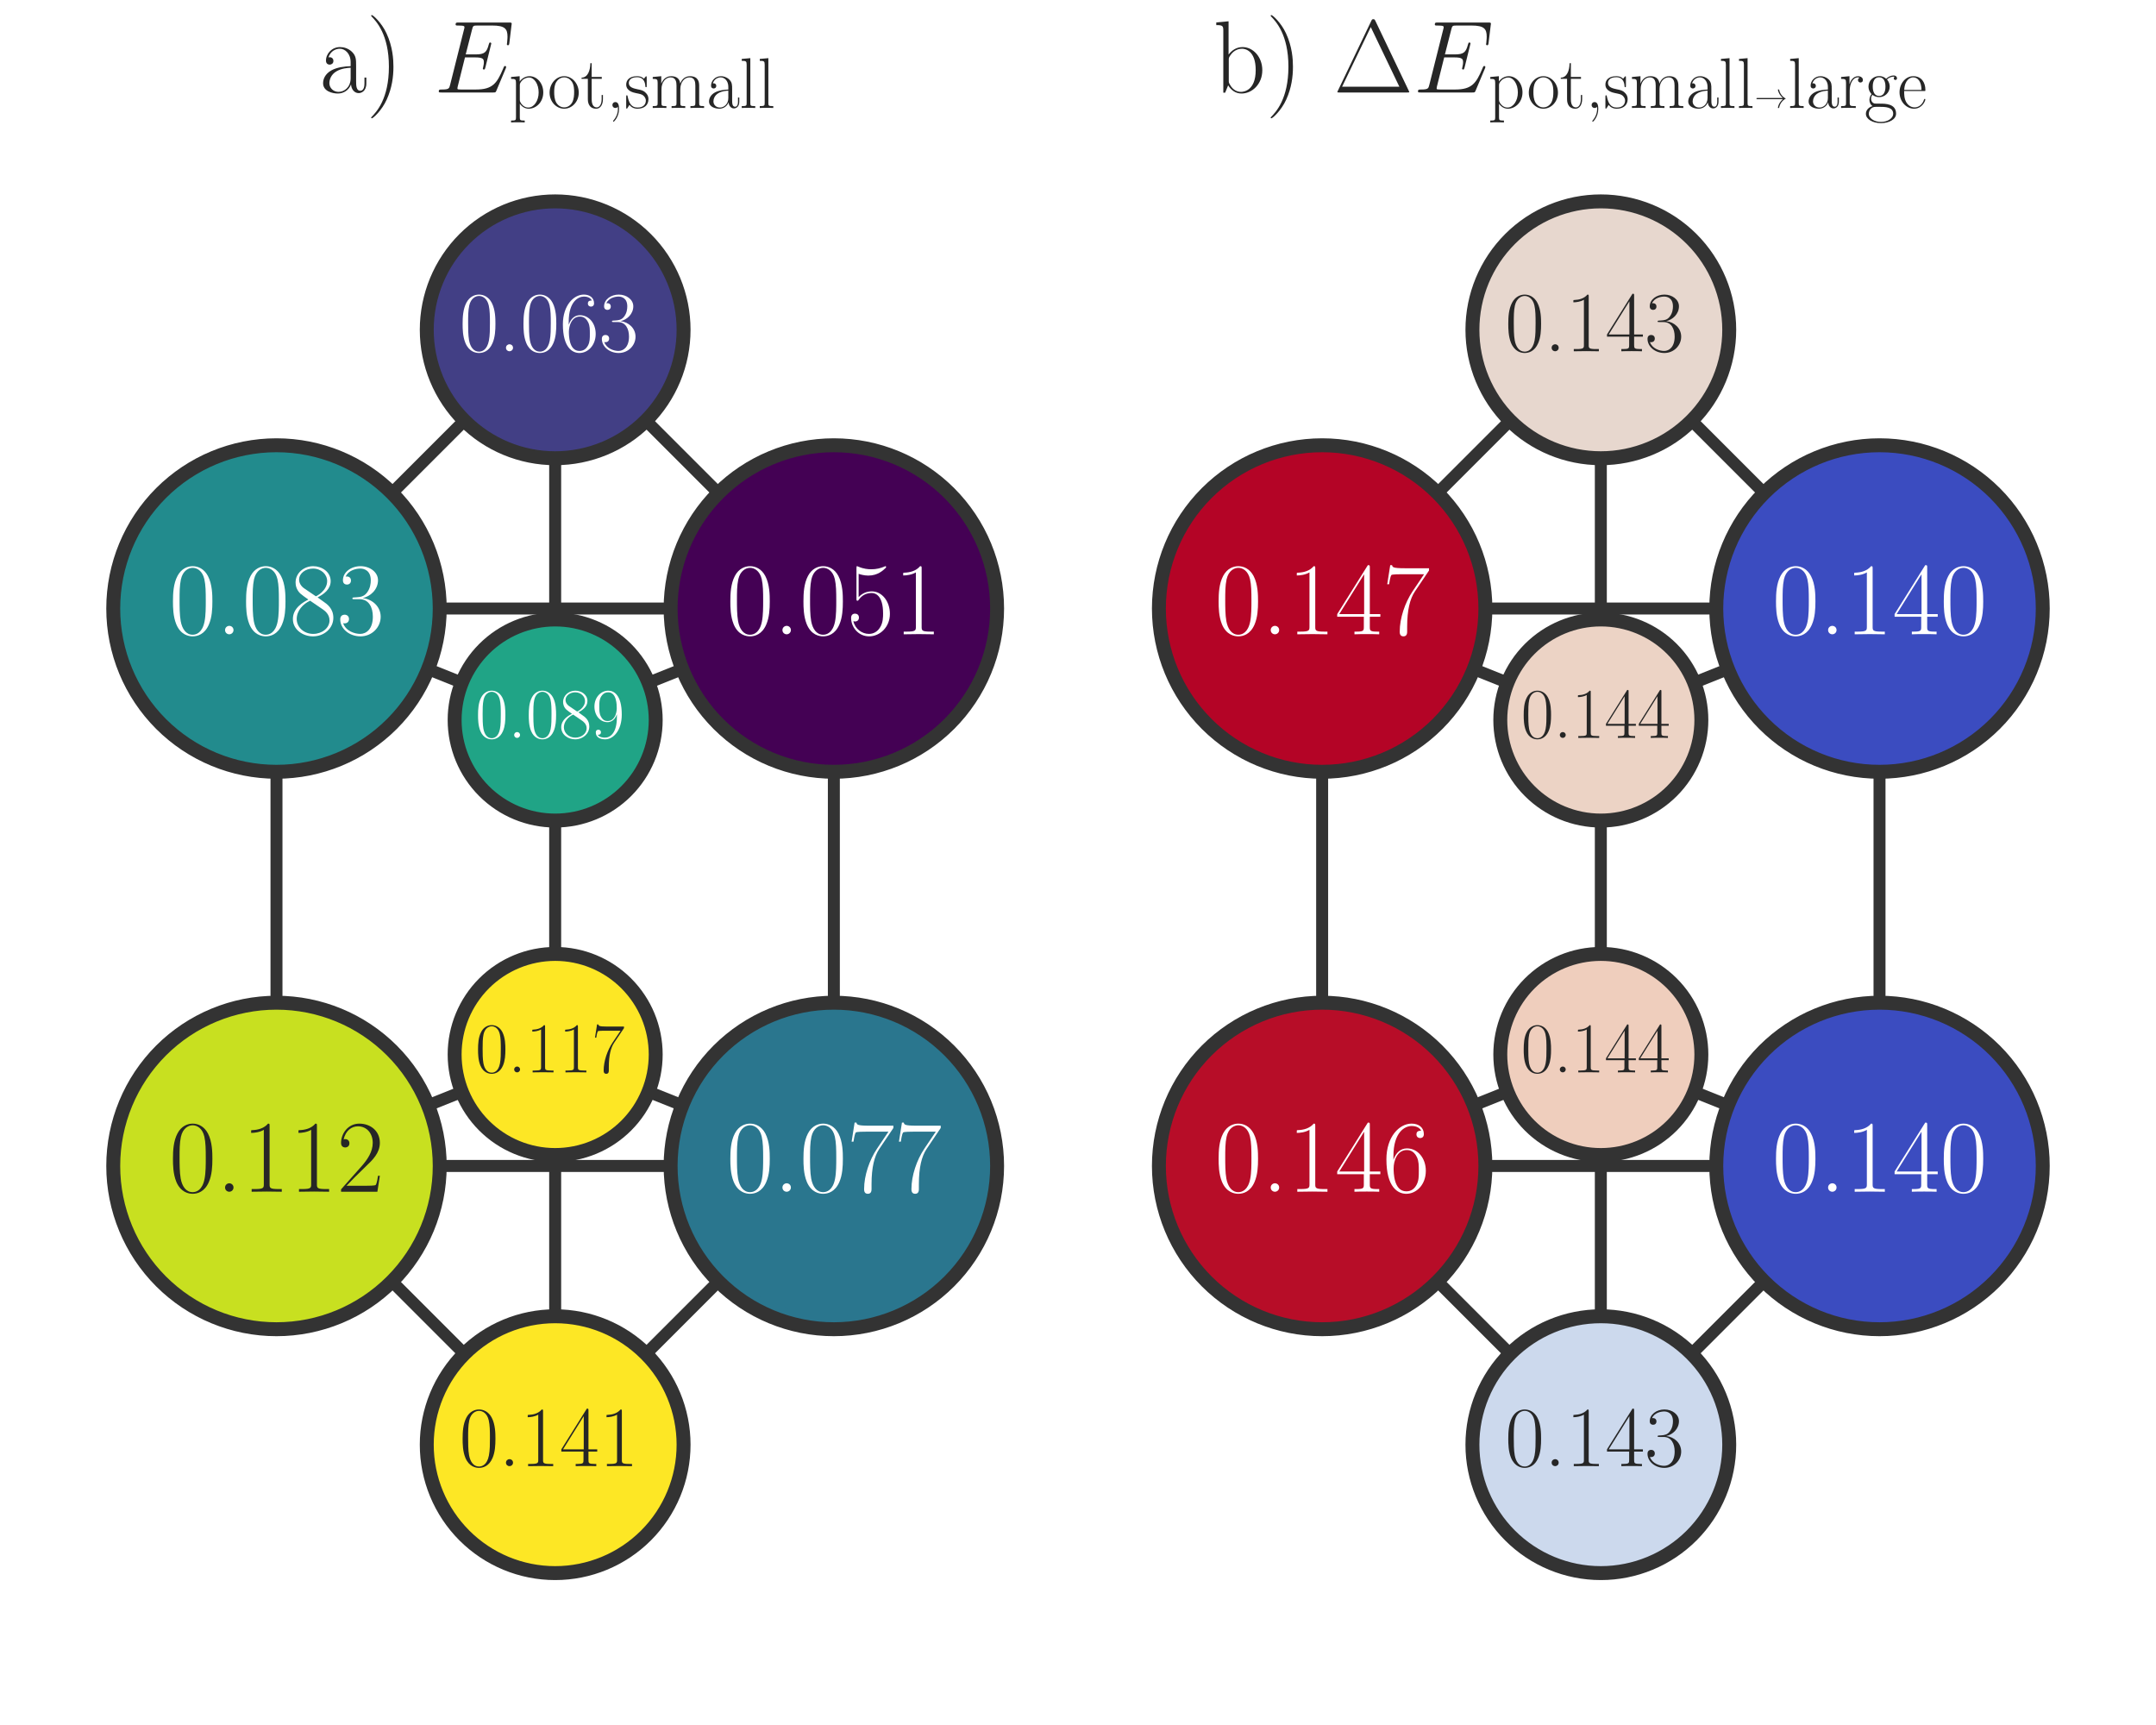 <?xml version="1.0" encoding="utf-8" standalone="no"?>
<!DOCTYPE svg PUBLIC "-//W3C//DTD SVG 1.1//EN"
  "http://www.w3.org/Graphics/SVG/1.1/DTD/svg11.dtd">
<!-- Created with matplotlib (https://matplotlib.org/) -->
<svg height="288pt" version="1.1" viewBox="0 0 360 288" width="360pt" xmlns="http://www.w3.org/2000/svg" xmlns:xlink="http://www.w3.org/1999/xlink">
 <defs>
  <style type="text/css">*{stroke-linecap:butt;stroke-linejoin:round;}</style>
 </defs>
 <g id="figure_1">
  <g id="patch_1">
   <path d="M 0 288 
L 360 288 
L 360 0 
L 0 0 
z
" style="fill:#ffffff;"/>
  </g>
  <g id="axes_1">
   <g id="line2d_1">
    <path clip-path="url(#p09b4855827)" d="M 92.7 55.063 
L 46.166 101.597 
" style="fill:none;stroke:#333333;stroke-linecap:round;stroke-width:2;"/>
   </g>
   <g id="line2d_2">
    <path clip-path="url(#p09b4855827)" d="M 92.7 55.063 
L 92.7 120.211 
" style="fill:none;stroke:#333333;stroke-linecap:round;stroke-width:2;"/>
   </g>
   <g id="line2d_3">
    <path clip-path="url(#p09b4855827)" d="M 92.7 55.063 
L 139.234 101.597 
" style="fill:none;stroke:#333333;stroke-linecap:round;stroke-width:2;"/>
   </g>
   <g id="line2d_4">
    <path clip-path="url(#p09b4855827)" d="M 92.7 241.199 
L 46.166 194.665 
" style="fill:none;stroke:#333333;stroke-linecap:round;stroke-width:2;"/>
   </g>
   <g id="line2d_5">
    <path clip-path="url(#p09b4855827)" d="M 92.7 241.199 
L 92.7 176.051 
" style="fill:none;stroke:#333333;stroke-linecap:round;stroke-width:2;"/>
   </g>
   <g id="line2d_6">
    <path clip-path="url(#p09b4855827)" d="M 92.7 241.199 
L 139.234 194.665 
" style="fill:none;stroke:#333333;stroke-linecap:round;stroke-width:2;"/>
   </g>
   <g id="line2d_7">
    <path clip-path="url(#p09b4855827)" d="M 46.166 101.597 
L 139.234 101.597 
" style="fill:none;stroke:#333333;stroke-linecap:round;stroke-width:2;"/>
   </g>
   <g id="line2d_8">
    <path clip-path="url(#p09b4855827)" d="M 46.166 101.597 
L 46.166 194.665 
" style="fill:none;stroke:#333333;stroke-linecap:round;stroke-width:2;"/>
   </g>
   <g id="line2d_9">
    <path clip-path="url(#p09b4855827)" d="M 139.234 194.665 
L 139.234 101.597 
" style="fill:none;stroke:#333333;stroke-linecap:round;stroke-width:2;"/>
   </g>
   <g id="line2d_10">
    <path clip-path="url(#p09b4855827)" d="M 139.234 194.665 
L 46.166 194.665 
" style="fill:none;stroke:#333333;stroke-linecap:round;stroke-width:2;"/>
   </g>
   <g id="line2d_11">
    <path clip-path="url(#p09b4855827)" d="M 92.7 120.211 
L 46.166 101.597 
" style="fill:none;stroke:#333333;stroke-linecap:round;stroke-width:2;"/>
   </g>
   <g id="line2d_12">
    <path clip-path="url(#p09b4855827)" d="M 92.7 120.211 
L 139.234 101.597 
" style="fill:none;stroke:#333333;stroke-linecap:round;stroke-width:2;"/>
   </g>
   <g id="line2d_13">
    <path clip-path="url(#p09b4855827)" d="M 92.7 120.211 
L 92.7 176.051 
" style="fill:none;stroke:#333333;stroke-linecap:round;stroke-width:2;"/>
   </g>
   <g id="line2d_14">
    <path clip-path="url(#p09b4855827)" d="M 92.7 176.051 
L 46.166 194.665 
" style="fill:none;stroke:#333333;stroke-linecap:round;stroke-width:2;"/>
   </g>
   <g id="line2d_15">
    <path clip-path="url(#p09b4855827)" d="M 92.7 176.051 
L 139.234 194.665 
" style="fill:none;stroke:#333333;stroke-linecap:round;stroke-width:2;"/>
   </g>
   <g id="patch_2">
    <path clip-path="url(#p09b4855827)" d="M 139.234 222.586 
C 146.639 222.586 153.741 219.644 158.977 214.408 
C 164.213 209.172 167.155 202.07 167.155 194.665 
C 167.155 187.261 164.213 180.158 158.977 174.922 
C 153.741 169.687 146.639 166.745 139.234 166.745 
C 131.829 166.745 124.727 169.687 119.491 174.922 
C 114.256 180.158 111.314 187.261 111.314 194.665 
C 111.314 202.07 114.256 209.172 119.491 214.408 
C 124.727 219.644 131.829 222.586 139.234 222.586 
z
" style="fill:#333333;stroke:#333333;stroke-linejoin:miter;"/>
   </g>
   <g id="patch_3">
    <path clip-path="url(#p09b4855827)" d="M 139.234 220.259 
C 146.022 220.259 152.532 217.562 157.332 212.763 
C 162.131 207.963 164.828 201.453 164.828 194.665 
C 164.828 187.878 162.131 181.367 157.332 176.568 
C 152.532 171.768 146.022 169.071 139.234 169.071 
C 132.447 169.071 125.936 171.768 121.137 176.568 
C 116.337 181.367 113.64 187.878 113.64 194.665 
C 113.64 201.453 116.337 207.963 121.137 212.763 
C 125.936 217.562 132.447 220.259 139.234 220.259 
z
" style="fill:#2a768e;stroke:#2a768e;stroke-linejoin:miter;"/>
   </g>
   <g id="patch_4">
    <path clip-path="url(#p09b4855827)" d="M 139.234 129.517 
C 146.639 129.517 153.741 126.575 158.977 121.34 
C 164.213 116.104 167.155 109.002 167.155 101.597 
C 167.155 94.192 164.213 87.09 158.977 81.854 
C 153.741 76.618 146.639 73.676 139.234 73.676 
C 131.829 73.676 124.727 76.618 119.491 81.854 
C 114.256 87.09 111.314 94.192 111.314 101.597 
C 111.314 109.002 114.256 116.104 119.491 121.34 
C 124.727 126.575 131.829 129.517 139.234 129.517 
z
" style="fill:#333333;stroke:#333333;stroke-linejoin:miter;"/>
   </g>
   <g id="patch_5">
    <path clip-path="url(#p09b4855827)" d="M 139.234 127.191 
C 146.022 127.191 152.532 124.494 157.332 119.694 
C 162.131 114.895 164.828 108.384 164.828 101.597 
C 164.828 94.809 162.131 88.299 157.332 83.499 
C 152.532 78.7 146.022 76.003 139.234 76.003 
C 132.447 76.003 125.936 78.7 121.137 83.499 
C 116.337 88.299 113.64 94.809 113.64 101.597 
C 113.64 108.384 116.337 114.895 121.137 119.694 
C 125.936 124.494 132.447 127.191 139.234 127.191 
z
" style="fill:#440154;stroke:#440154;stroke-linejoin:miter;"/>
   </g>
   <g id="patch_6">
    <path clip-path="url(#p09b4855827)" d="M 46.166 222.586 
C 53.571 222.586 60.673 219.644 65.909 214.408 
C 71.144 209.172 74.086 202.07 74.086 194.665 
C 74.086 187.261 71.144 180.158 65.909 174.922 
C 60.673 169.687 53.571 166.745 46.166 166.745 
C 38.761 166.745 31.659 169.687 26.423 174.922 
C 21.187 180.158 18.245 187.261 18.245 194.665 
C 18.245 202.07 21.187 209.172 26.423 214.408 
C 31.659 219.644 38.761 222.586 46.166 222.586 
z
" style="fill:#333333;stroke:#333333;stroke-linejoin:miter;"/>
   </g>
   <g id="patch_7">
    <path clip-path="url(#p09b4855827)" d="M 46.166 220.259 
C 52.953 220.259 59.464 217.562 64.263 212.763 
C 69.063 207.963 71.76 201.453 71.76 194.665 
C 71.76 187.878 69.063 181.367 64.263 176.568 
C 59.464 171.768 52.953 169.071 46.166 169.071 
C 39.378 169.071 32.868 171.768 28.068 176.568 
C 23.269 181.367 20.572 187.878 20.572 194.665 
C 20.572 201.453 23.269 207.963 28.068 212.763 
C 32.868 217.562 39.378 220.259 46.166 220.259 
z
" style="fill:#c8e020;stroke:#c8e020;stroke-linejoin:miter;"/>
   </g>
   <g id="patch_8">
    <path clip-path="url(#p09b4855827)" d="M 46.166 129.517 
C 53.571 129.517 60.673 126.575 65.909 121.34 
C 71.144 116.104 74.086 109.002 74.086 101.597 
C 74.086 94.192 71.144 87.09 65.909 81.854 
C 60.673 76.618 53.571 73.676 46.166 73.676 
C 38.761 73.676 31.659 76.618 26.423 81.854 
C 21.187 87.09 18.245 94.192 18.245 101.597 
C 18.245 109.002 21.187 116.104 26.423 121.34 
C 31.659 126.575 38.761 129.517 46.166 129.517 
z
" style="fill:#333333;stroke:#333333;stroke-linejoin:miter;"/>
   </g>
   <g id="patch_9">
    <path clip-path="url(#p09b4855827)" d="M 46.166 127.191 
C 52.953 127.191 59.464 124.494 64.263 119.694 
C 69.063 114.895 71.76 108.384 71.76 101.597 
C 71.76 94.809 69.063 88.299 64.263 83.499 
C 59.464 78.7 52.953 76.003 46.166 76.003 
C 39.378 76.003 32.868 78.7 28.068 83.499 
C 23.269 88.299 20.572 94.809 20.572 101.597 
C 20.572 108.384 23.269 114.895 28.068 119.694 
C 32.868 124.494 39.378 127.191 46.166 127.191 
z
" style="fill:#228b8d;stroke:#228b8d;stroke-linejoin:miter;"/>
   </g>
   <g id="patch_10">
    <path clip-path="url(#p09b4855827)" d="M 92.7 263.303 
C 98.562 263.303 104.185 260.974 108.33 256.829 
C 112.475 252.684 114.804 247.061 114.804 241.199 
C 114.804 235.337 112.475 229.715 108.33 225.57 
C 104.185 221.424 98.562 219.095 92.7 219.095 
C 86.838 219.095 81.215 221.424 77.07 225.57 
C 72.925 229.715 70.596 235.337 70.596 241.199 
C 70.596 247.061 72.925 252.684 77.07 256.829 
C 81.215 260.974 86.838 263.303 92.7 263.303 
z
" style="fill:#333333;stroke:#333333;stroke-linejoin:miter;"/>
   </g>
   <g id="patch_11">
    <path clip-path="url(#p09b4855827)" d="M 92.7 260.976 
C 97.945 260.976 102.976 258.892 106.684 255.184 
C 110.393 251.475 112.477 246.444 112.477 241.199 
C 112.477 235.954 110.393 230.923 106.684 227.215 
C 102.976 223.506 97.945 221.422 92.7 221.422 
C 87.455 221.422 82.424 223.506 78.716 227.215 
C 75.007 230.923 72.923 235.954 72.923 241.199 
C 72.923 246.444 75.007 251.475 78.716 255.184 
C 82.424 258.892 87.455 260.976 92.7 260.976 
z
" style="fill:#fde725;stroke:#fde725;stroke-linejoin:miter;"/>
   </g>
   <g id="patch_12">
    <path clip-path="url(#p09b4855827)" d="M 92.7 77.167 
C 98.562 77.167 104.185 74.838 108.33 70.692 
C 112.475 66.547 114.804 60.925 114.804 55.063 
C 114.804 49.201 112.475 43.578 108.33 39.433 
C 104.185 35.288 98.562 32.959 92.7 32.959 
C 86.838 32.959 81.215 35.288 77.07 39.433 
C 72.925 43.578 70.596 49.201 70.596 55.063 
C 70.596 60.925 72.925 66.547 77.07 70.692 
C 81.215 74.838 86.838 77.167 92.7 77.167 
z
" style="fill:#333333;stroke:#333333;stroke-linejoin:miter;"/>
   </g>
   <g id="patch_13">
    <path clip-path="url(#p09b4855827)" d="M 92.7 74.84 
C 97.945 74.84 102.976 72.756 106.684 69.047 
C 110.393 65.339 112.477 60.308 112.477 55.063 
C 112.477 49.818 110.393 44.787 106.684 41.078 
C 102.976 37.37 97.945 35.286 92.7 35.286 
C 87.455 35.286 82.424 37.37 78.716 41.078 
C 75.007 44.787 72.923 49.818 72.923 55.063 
C 72.923 60.308 75.007 65.339 78.716 69.047 
C 82.424 72.756 87.455 74.84 92.7 74.84 
z
" style="fill:#423f85;stroke:#423f85;stroke-linejoin:miter;"/>
   </g>
   <g id="patch_14">
    <path clip-path="url(#p09b4855827)" d="M 92.7 193.502 
C 97.328 193.502 101.767 191.663 105.039 188.391 
C 108.312 185.118 110.15 180.679 110.15 176.051 
C 110.15 171.424 108.312 166.985 105.039 163.712 
C 101.767 160.44 97.328 158.601 92.7 158.601 
C 88.072 158.601 83.633 160.44 80.361 163.712 
C 77.088 166.985 75.25 171.424 75.25 176.051 
C 75.25 180.679 77.088 185.118 80.361 188.391 
C 83.633 191.663 88.072 193.502 92.7 193.502 
z
" style="fill:#333333;stroke:#333333;stroke-linejoin:miter;"/>
   </g>
   <g id="patch_15">
    <path clip-path="url(#p09b4855827)" d="M 92.7 191.175 
C 96.711 191.175 100.558 189.582 103.394 186.745 
C 106.23 183.909 107.824 180.062 107.824 176.051 
C 107.824 172.041 106.23 168.194 103.394 165.357 
C 100.558 162.521 96.711 160.928 92.7 160.928 
C 88.689 160.928 84.842 162.521 82.006 165.357 
C 79.17 168.194 77.576 172.041 77.576 176.051 
C 77.576 180.062 79.17 183.909 82.006 186.745 
C 84.842 189.582 88.689 191.175 92.7 191.175 
z
" style="fill:#fde725;stroke:#fde725;stroke-linejoin:miter;"/>
   </g>
   <g id="patch_16">
    <path clip-path="url(#p09b4855827)" d="M 92.7 137.661 
C 97.328 137.661 101.767 135.822 105.039 132.55 
C 108.312 129.277 110.15 124.838 110.15 120.211 
C 110.15 115.583 108.312 111.144 105.039 107.871 
C 101.767 104.599 97.328 102.76 92.7 102.76 
C 88.072 102.76 83.633 104.599 80.361 107.871 
C 77.088 111.144 75.25 115.583 75.25 120.211 
C 75.25 124.838 77.088 129.277 80.361 132.55 
C 83.633 135.822 88.072 137.661 92.7 137.661 
z
" style="fill:#333333;stroke:#333333;stroke-linejoin:miter;"/>
   </g>
   <g id="patch_17">
    <path clip-path="url(#p09b4855827)" d="M 92.7 135.334 
C 96.711 135.334 100.558 133.741 103.394 130.905 
C 106.23 128.068 107.824 124.221 107.824 120.211 
C 107.824 116.2 106.23 112.353 103.394 109.517 
C 100.558 106.68 96.711 105.087 92.7 105.087 
C 88.689 105.087 84.842 106.68 82.006 109.517 
C 79.17 112.353 77.576 116.2 77.576 120.211 
C 77.576 124.221 79.17 128.068 82.006 130.905 
C 84.842 133.741 88.689 135.334 92.7 135.334 
z
" style="fill:#20a486;stroke:#20a486;stroke-linejoin:miter;"/>
   </g>
   <g id="text_1">
    <!-- 0.077 -->
    <g style="fill:#ffffff;" transform="translate(121.295 198.968)scale(0.173 -0.173)">
     <defs>
      <path d="M 42 31.844 
C 42 37.969 41.906 48.422 37.703 56.453 
C 34 63.484 28.094 66 22.906 66 
C 18.094 66 12 63.781 8.203 56.562 
C 4.203 49.016 3.797 39.672 3.797 31.844 
C 3.797 26.109 3.906 17.375 7 9.734 
C 11.297 -0.609 19 -2 22.906 -2 
C 27.5 -2 34.5 -0.109 38.594 9.438 
C 41.594 16.375 42 24.5 42 31.844 
z
M 22.906 -0.406 
C 16.5 -0.406 12.703 5.125 11.297 12.75 
C 10.203 18.688 10.203 27.328 10.203 32.953 
C 10.203 40.688 10.203 47.109 11.5 53.234 
C 13.406 61.781 19 64.391 22.906 64.391 
C 27 64.391 32.297 61.672 34.203 53.438 
C 35.5 47.719 35.594 40.984 35.594 32.953 
C 35.594 26.422 35.594 18.375 34.406 12.453 
C 32.297 1.5 26.406 -0.406 22.906 -0.406 
z
" id="CMR17-48"/>
      <path d="M 16.594 4.094 
C 16.594 6.594 14.594 8.188 12.5 8.188 
C 10.5 8.188 8.406 6.594 8.406 4.094 
C 8.406 1.594 10.406 0 12.5 0 
C 14.5 0 16.594 1.594 16.594 4.094 
z
" id="CMR17-46"/>
      <path d="M 45.094 61.797 
L 45.094 64 
L 21.594 64 
C 9.906 64 9.703 65.094 9.297 67 
L 7.5 67 
L 4.594 48.5 
L 6.406 48.5 
C 6.703 50.406 7.406 55.5 8.594 57.391 
C 9.203 58.188 16.594 58.188 18.297 58.188 
L 40.297 58.188 
L 29.203 41.719 
C 21.797 30.641 16.703 15.672 16.703 2.594 
C 16.703 1.391 16.703 -2 20.297 -2 
C 23.906 -2 23.906 1.391 23.906 2.688 
L 23.906 7.281 
C 23.906 23.656 26.703 34.438 31.297 41.312 
z
" id="CMR17-55"/>
     </defs>
     <use transform="scale(0.996)" xlink:href="#CMR17-48"/>
     <use transform="translate(45.69 0)scale(0.996)" xlink:href="#CMR17-46"/>
     <use transform="translate(70.562 0)scale(0.996)" xlink:href="#CMR17-48"/>
     <use transform="translate(116.252 0)scale(0.996)" xlink:href="#CMR17-55"/>
     <use transform="translate(161.942 0)scale(0.996)" xlink:href="#CMR17-55"/>
    </g>
   </g>
   <g id="text_2">
    <!-- 0.051 -->
    <g style="fill:#ffffff;" transform="translate(121.295 105.9)scale(0.173 -0.173)">
     <defs>
      <path d="M 11.406 58.594 
C 12.406 58.188 16.5 56.891 20.703 56.891 
C 30 56.891 35.094 61.891 38 64.688 
C 38 65.484 38 66 37.406 66 
C 37.297 66 37.094 66 36.297 65.594 
C 32.797 64.094 28.703 63 23.703 63 
C 20.703 63 16.203 63.359 11.297 65.484 
C 10.203 66 10 66 9.906 66 
C 9.406 66 9.297 65.891 9.297 63.906 
L 9.297 34.859 
C 9.297 33.016 9.297 32.5 10.297 32.5 
C 10.797 32.5 11 32.703 11.5 33.422 
C 14.703 38.047 19.094 40 24.094 40 
C 27.594 40 35.094 37.734 35.094 20.203 
C 35.094 16.984 35.094 11.188 32.094 6.594 
C 29.594 2.484 25.703 0.391 21.406 0.391 
C 14.797 0.391 8.094 4.984 6.297 12.688 
C 6.703 12.594 7.5 12.391 7.906 12.391 
C 9.203 12.391 11.703 13.094 11.703 16.188 
C 11.703 18.891 9.797 20 7.906 20 
C 5.594 20 4.094 18.594 4.094 15.797 
C 4.094 7.094 11 -2 21.594 -2 
C 31.906 -2 41.703 6.891 41.703 19.797 
C 41.703 32.094 33.906 41.594 24.203 41.594 
C 19.094 41.594 14.797 39.688 11.406 36 
z
" id="CMR17-53"/>
      <path d="M 26.594 63.797 
C 26.594 65.891 26.5 66 25.094 66 
C 21.203 61.359 15.297 59.891 9.703 59.688 
C 9.406 59.688 8.906 59.688 8.797 59.5 
C 8.703 59.297 8.703 59.094 8.703 57 
C 11.797 57 17 57.594 21 59.984 
L 21 7.297 
C 21 3.797 20.797 2.594 12.203 2.594 
L 9.203 2.594 
L 9.203 0 
C 14 0.094 19 0.188 23.797 0.188 
C 28.594 0.188 33.594 0.094 38.406 0 
L 38.406 2.594 
L 35.406 2.594 
C 26.797 2.594 26.594 3.688 26.594 7.297 
z
" id="CMR17-49"/>
     </defs>
     <use transform="scale(0.996)" xlink:href="#CMR17-48"/>
     <use transform="translate(45.69 0)scale(0.996)" xlink:href="#CMR17-46"/>
     <use transform="translate(70.562 0)scale(0.996)" xlink:href="#CMR17-48"/>
     <use transform="translate(116.252 0)scale(0.996)" xlink:href="#CMR17-53"/>
     <use transform="translate(161.942 0)scale(0.996)" xlink:href="#CMR17-49"/>
    </g>
   </g>
   <g id="text_3">
    <!-- 0.112 -->
    <g style="fill:#262626;" transform="translate(28.226 198.968)scale(0.173 -0.173)">
     <defs>
      <path d="M 41.703 15.469 
L 39.906 15.469 
C 38.906 8.391 38.094 7.188 37.703 6.594 
C 37.203 5.797 30 5.797 28.594 5.797 
L 9.406 5.797 
C 13 9.688 20 16.766 28.5 24.938 
C 34.594 30.719 41.703 37.5 41.703 47.391 
C 41.703 59.188 32.297 66 21.797 66 
C 10.797 66 4.094 56.297 4.094 47.297 
C 4.094 43.391 7 42.891 8.203 42.891 
C 9.203 42.891 12.203 43.484 12.203 46.984 
C 12.203 50.094 9.594 51 8.203 51 
C 7.594 51 7 50.891 6.594 50.688 
C 8.5 59.188 14.297 63.391 20.406 63.391 
C 29.094 63.391 34.797 56.5 34.797 47.391 
C 34.797 38.703 29.703 31.219 24 24.734 
L 4.094 2.297 
L 4.094 0 
L 39.297 0 
z
" id="CMR17-50"/>
     </defs>
     <use transform="scale(0.996)" xlink:href="#CMR17-48"/>
     <use transform="translate(45.69 0)scale(0.996)" xlink:href="#CMR17-46"/>
     <use transform="translate(70.562 0)scale(0.996)" xlink:href="#CMR17-49"/>
     <use transform="translate(116.252 0)scale(0.996)" xlink:href="#CMR17-49"/>
     <use transform="translate(161.942 0)scale(0.996)" xlink:href="#CMR17-50"/>
    </g>
   </g>
   <g id="text_4">
    <!-- 0.083 -->
    <g style="fill:#ffffff;" transform="translate(28.226 105.9)scale(0.173 -0.173)">
     <defs>
      <path d="M 27.203 35.766 
C 33.5 38.969 39.906 43.797 39.906 51.531 
C 39.906 60.688 31.094 66 23 66 
C 13.906 66 5.906 59.375 5.906 50.234 
C 5.906 47.719 6.5 43.391 10.406 39.578 
C 11.406 38.578 15.594 35.562 18.297 33.656 
C 13.797 31.344 3.297 25.812 3.297 14.766 
C 3.297 4.406 13.094 -2 22.797 -2 
C 33.5 -2 42.5 5.719 42.5 15.969 
C 42.5 25.109 36.406 29.328 32.406 32.047 
z
M 14.094 44.609 
C 13.297 45.109 9.297 48.219 9.297 52.938 
C 9.297 59.078 15.594 63.688 22.797 63.688 
C 30.703 63.688 36.5 58.062 36.5 51.531 
C 36.5 42.188 26.094 36.859 25.594 36.859 
C 25.5 36.859 25.406 36.859 24.594 37.469 
z
M 32.5 24 
C 34 22.906 38.797 19.578 38.797 13.453 
C 38.797 6.016 31.406 0.391 23 0.391 
C 13.906 0.391 7 6.922 7 14.859 
C 7 22.797 13.094 29.438 20 32.547 
z
" id="CMR17-56"/>
      <path d="M 22.094 34 
C 31 34 34.906 26.141 34.906 17.094 
C 34.906 5.031 28.5 0.391 22.703 0.391 
C 17.406 0.391 8.797 3.016 6.094 10.797 
C 6.594 10.594 7.094 10.594 7.594 10.594 
C 10 10.594 11.797 12.188 11.797 14.797 
C 11.797 17.688 9.594 19 7.594 19 
C 5.906 19 3.297 18.188 3.297 14.484 
C 3.297 5.234 12.297 -2 22.906 -2 
C 34 -2 42.5 6.75 42.5 16.984 
C 42.5 26.844 34.5 34 25 35.094 
C 32.594 36.672 39.906 43.375 39.906 52.391 
C 39.906 60.25 32 66 23 66 
C 13.906 66 5.906 60.344 5.906 52.297 
C 5.906 48.797 8.5 48.188 9.797 48.188 
C 11.906 48.188 13.703 49.484 13.703 52.094 
C 13.703 54.688 11.906 56 9.797 56 
C 9.406 56 8.906 56 8.5 55.797 
C 11.406 62.484 19.297 63.688 22.797 63.688 
C 26.297 63.688 32.906 61.969 32.906 52.297 
C 32.906 49.484 32.5 44.547 29.094 40.219 
C 26.094 36.391 22.703 36.188 19.406 35.891 
C 18.906 35.891 16.594 35.688 16.203 35.688 
C 15.5 35.594 15.094 35.5 15.094 34.797 
C 15.094 34.094 15.203 34 17.203 34 
z
" id="CMR17-51"/>
     </defs>
     <use transform="scale(0.996)" xlink:href="#CMR17-48"/>
     <use transform="translate(45.69 0)scale(0.996)" xlink:href="#CMR17-46"/>
     <use transform="translate(70.562 0)scale(0.996)" xlink:href="#CMR17-48"/>
     <use transform="translate(116.252 0)scale(0.996)" xlink:href="#CMR17-56"/>
     <use transform="translate(161.942 0)scale(0.996)" xlink:href="#CMR17-51"/>
    </g>
   </g>
   <g id="text_5">
    <!-- 0.141 -->
    <g style="fill:#262626;" transform="translate(76.702 244.786)scale(0.144 -0.144)">
     <defs>
      <path d="M 33.594 64.797 
C 33.594 66.891 33.5 67 31.703 67 
L 2 19.594 
L 2 17 
L 27.797 17 
L 27.797 7.188 
C 27.797 3.594 27.594 2.594 20.594 2.594 
L 18.703 2.594 
L 18.703 0 
C 21.906 0.188 27.297 0.188 30.703 0.188 
C 34.094 0.188 39.5 0.188 42.703 0 
L 42.703 2.594 
L 40.797 2.594 
C 33.797 2.594 33.594 3.594 33.594 7.188 
L 33.594 17 
L 43.797 17 
L 43.797 19.594 
L 33.594 19.594 
z
M 28.094 58.172 
L 28.094 19.594 
L 4 19.594 
z
" id="CMR17-52"/>
     </defs>
     <use transform="scale(0.996)" xlink:href="#CMR17-48"/>
     <use transform="translate(45.69 0)scale(0.996)" xlink:href="#CMR17-46"/>
     <use transform="translate(70.562 0)scale(0.996)" xlink:href="#CMR17-49"/>
     <use transform="translate(116.252 0)scale(0.996)" xlink:href="#CMR17-52"/>
     <use transform="translate(161.942 0)scale(0.996)" xlink:href="#CMR17-49"/>
    </g>
   </g>
   <g id="text_6">
    <!-- 0.063 -->
    <g style="fill:#ffffff;" transform="translate(76.702 58.649)scale(0.144 -0.144)">
     <defs>
      <path d="M 10.594 34.344 
C 10.594 58 21.797 63.688 28.297 63.688 
C 30.406 63.688 35.5 63.266 37.5 59.094 
C 35.906 59.094 32.906 59.094 32.906 55.594 
C 32.906 52.891 35.094 52 36.5 52 
C 37.406 52 40.094 52.391 40.094 55.797 
C 40.094 62.297 35.094 66 28.203 66 
C 16.297 66 3.797 53.297 3.797 31.422 
C 3.797 4.016 15.094 -2 23.094 -2 
C 32.797 -2 42 6.734 42 20.234 
C 42 32.828 33.906 42 23.703 42 
C 17.594 42 13.094 37.969 10.594 30.922 
z
M 23.094 0.391 
C 10.797 0.391 10.797 18.938 10.797 22.656 
C 10.797 29.906 14.203 40.391 23.5 40.391 
C 25.203 40.391 30.094 40.391 33.406 33.438 
C 35.203 29.516 35.203 25.375 35.203 20.344 
C 35.203 14.906 35.203 10.875 33.094 6.844 
C 30.906 2.703 27.703 0.391 23.094 0.391 
z
" id="CMR17-54"/>
     </defs>
     <use transform="scale(0.996)" xlink:href="#CMR17-48"/>
     <use transform="translate(45.69 0)scale(0.996)" xlink:href="#CMR17-46"/>
     <use transform="translate(70.562 0)scale(0.996)" xlink:href="#CMR17-48"/>
     <use transform="translate(116.252 0)scale(0.996)" xlink:href="#CMR17-54"/>
     <use transform="translate(161.942 0)scale(0.996)" xlink:href="#CMR17-51"/>
    </g>
   </g>
   <g id="text_7">
    <!-- 0.117 -->
    <g style="fill:#262626;" transform="translate(79.368 179.04)scale(0.12 -0.12)">
     <use transform="scale(0.996)" xlink:href="#CMR17-48"/>
     <use transform="translate(45.69 0)scale(0.996)" xlink:href="#CMR17-46"/>
     <use transform="translate(70.562 0)scale(0.996)" xlink:href="#CMR17-49"/>
     <use transform="translate(116.252 0)scale(0.996)" xlink:href="#CMR17-49"/>
     <use transform="translate(161.942 0)scale(0.996)" xlink:href="#CMR17-55"/>
    </g>
   </g>
   <g id="text_8">
    <!-- 0.089 -->
    <g style="fill:#ffffff;" transform="translate(79.368 123.199)scale(0.12 -0.12)">
     <defs>
      <path d="M 35.203 29.234 
C 35.203 7 26.094 0.391 18.594 0.391 
C 16.297 0.391 10.703 0.672 8.406 4.391 
C 11 4 12.906 5.391 12.906 7.891 
C 12.906 10.594 10.703 11.5 9.297 11.5 
C 8.406 11.5 5.703 11.094 5.703 7.688 
C 5.703 1.062 11.594 -2 18.797 -2 
C 30.297 -2 42 10.391 42 32.656 
C 42 60.266 30.797 66 23.203 66 
C 13.297 66 3.797 57.25 3.797 43.75 
C 3.797 31.25 11.906 22 22.094 22 
C 30.5 22 34.203 29.844 35.203 33.156 
z
M 22.297 23.594 
C 19.594 23.594 15.797 24.094 12.703 30.141 
C 10.594 34.078 10.594 38.703 10.594 43.641 
C 10.594 49.594 10.594 53.719 13.406 58.156 
C 14.797 60.266 17.406 63.688 23.203 63.688 
C 35 63.688 35 45.453 35 41.422 
C 35 34.266 31.797 23.594 22.297 23.594 
z
" id="CMR17-57"/>
     </defs>
     <use transform="scale(0.996)" xlink:href="#CMR17-48"/>
     <use transform="translate(45.69 0)scale(0.996)" xlink:href="#CMR17-46"/>
     <use transform="translate(70.562 0)scale(0.996)" xlink:href="#CMR17-48"/>
     <use transform="translate(116.252 0)scale(0.996)" xlink:href="#CMR17-56"/>
     <use transform="translate(161.942 0)scale(0.996)" xlink:href="#CMR17-57"/>
    </g>
   </g>
   <g id="text_9">
    <!-- a) $E_\text{pot,small}$ -->
    <g style="fill:#262626;" transform="translate(53.259 15.442)scale(0.173 -0.173)">
     <defs>
      <path d="M 36 25.875 
C 36 32 36 35.547 31.797 39.594 
C 28.094 42.984 23.797 44 20.406 44 
C 12.5 44 6.797 37.625 6.797 30.891 
C 6.797 27.188 9.797 27 10.406 27 
C 11.703 27 14 27.797 14 30.594 
C 14 33.094 12.094 34.188 10.406 34.188 
C 10 34.188 9.5 34.094 9.203 34 
C 11.297 40.531 16.703 42.391 20.203 42.391 
C 25.203 42.391 30.703 37.828 30.703 29.297 
L 30.703 25.5 
C 24.797 25.297 17.703 24.5 12.094 21.453 
C 5.797 17.922 4 12.844 4 9 
C 4 1.203 13 -1 18.297 -1 
C 23.797 -1 28.906 2.109 31.094 7.891 
C 31.297 3.422 34.094 -0.609 38.5 -0.609 
C 40.594 -0.609 45.906 0.797 45.906 8.797 
L 45.906 14.469 
L 44.094 14.469 
L 44.094 8.703 
C 44.094 2.516 41.406 1.703 40.094 1.703 
C 36 1.703 36 6.969 36 11.438 
z
M 30.703 13.859 
C 30.703 5.047 24.5 0.594 19 0.594 
C 14 0.594 10.094 4.344 10.094 9 
C 10.094 12.047 11.406 17.406 17.203 20.656 
C 22 23.391 27.5 23.797 30.703 24 
z
" id="CMR17-97"/>
      <path d="M 26.297 24.938 
C 26.297 32.141 25.594 44.359 19.594 57.266 
C 14.797 67.688 6.594 75 5.406 75 
C 5.094 75 4.703 74.891 4.703 74.391 
C 4.703 74.188 4.797 74.094 4.906 73.891 
C 9.703 68.875 21.906 56.172 21.906 25.047 
C 21.906 -6.188 9.797 -18.906 4.906 -23.906 
C 4.797 -24.109 4.703 -24.203 4.703 -24.406 
C 4.703 -24.906 5.094 -25 5.406 -25 
C 6.5 -25 15 -17.609 19.906 -6.594 
C 24.906 4.516 26.297 15.328 26.297 24.938 
z
" id="CMR17-41"/>
      <path d="M 69.5 23.266 
C 69.594 23.562 69.906 24.266 69.906 24.656 
C 69.906 25.172 69.5 25.672 68.906 25.672 
C 68.5 25.672 68.297 25.562 68 25.266 
C 67.797 25.172 67.797 24.969 66.906 22.953 
C 61 8.906 56.703 2.891 40.703 2.891 
L 26.094 2.891 
C 24.703 2.891 24.5 2.891 23.906 3 
C 22.797 3.094 22.703 3.297 22.703 4.094 
C 22.703 4.797 22.906 5.406 23.094 6.297 
L 30 34 
L 39.906 34 
C 47.703 34 48.297 32.281 48.297 29.281 
C 48.297 28.281 48.297 27.375 47.594 24.359 
C 47.406 23.969 47.297 23.562 47.297 23.266 
C 47.297 22.562 47.797 22.25 48.406 22.25 
C 49.297 22.25 49.406 22.953 49.797 24.359 
L 55.5 47.438 
C 55.5 47.938 55.094 48.422 54.5 48.422 
C 53.594 48.422 53.5 48.031 53.094 46.656 
C 51.094 39.062 49.094 36.891 40.203 36.891 
L 30.703 36.891 
L 36.906 61.141 
C 37.797 64.594 38 64.891 42.094 64.891 
L 56.406 64.891 
C 68.703 64.891 71.203 61.641 71.203 54.141 
C 71.203 54.047 71.203 51.281 70.797 48.031 
C 70.703 47.641 70.594 47.047 70.594 46.844 
C 70.594 46.062 71.094 45.766 71.703 45.766 
C 72.406 45.766 72.797 46.156 73 47.938 
L 75.094 65.188 
C 75.094 65.484 75.297 66.484 75.297 66.688 
C 75.297 67.797 74.406 67.797 72.594 67.797 
L 23.797 67.797 
C 21.906 67.797 20.906 67.797 20.906 65.984 
C 20.906 64.891 21.594 64.891 23.297 64.891 
C 29.5 64.891 29.5 64.203 29.5 63.109 
C 29.5 62.625 29.406 62.234 29.094 61.141 
L 15.594 7.406 
C 14.703 3.891 14.5 2.891 7.5 2.891 
C 5.594 2.891 4.594 2.891 4.594 1.094 
C 4.594 0 5.203 0 7.203 0 
L 57.406 0 
C 59.594 0 59.703 0.094 60.406 1.688 
z
" id="CMMI12-69"/>
      <path d="M 22 -17.406 
C 15.594 -17.406 15.203 -17 15.203 -13.031 
L 15.203 5.938 
C 18.094 1.703 22.297 -1 27.594 -1 
C 37.594 -1 47.703 7.859 47.703 21.594 
C 47.703 34.312 39 44 28.703 44 
C 22.703 44 17.797 40.672 15 36.641 
L 15 44 
L 3.094 42.891 
L 3.094 40.266 
C 9 40.266 9.906 39.672 9.906 34.812 
L 9.906 -13.031 
C 9.906 -16.891 9.5 -17.406 3.094 -17.406 
L 3.094 -20 
C 5.5 -19.812 9.906 -19.812 12.5 -19.812 
C 15.094 -19.812 19.594 -19.812 22 -20 
z
M 15.203 31.484 
C 15.203 32.906 15.203 35.016 19.094 38.766 
C 19.594 39.156 23 42.188 28 42.188 
C 35.297 42.188 41.297 33 41.297 21.5 
C 41.297 9.984 34.906 0.594 27 0.594 
C 23.406 0.594 19.5 2.312 16.5 7.047 
C 15.203 9.281 15.203 9.875 15.203 11.5 
z
" id="CMR17-112"/>
      <path d="M 43.094 21.188 
C 43.094 34 33.797 44 22.906 44 
C 12 44 2.703 34 2.703 21.188 
C 2.703 8.594 12 -1 22.906 -1 
C 33.797 -1 43.094 8.594 43.094 21.188 
z
M 22.906 0.797 
C 18.203 0.797 14.203 3.594 11.906 7.5 
C 9.406 12 9.094 17.594 9.094 22 
C 9.094 26.188 9.297 31.391 11.906 35.891 
C 13.906 39.188 17.797 42.391 22.906 42.391 
C 27.406 42.391 31.203 39.891 33.594 36.391 
C 36.703 31.688 36.703 25.094 36.703 22 
C 36.703 18.094 36.5 12.094 33.797 7.297 
C 31 2.688 26.703 0.797 22.906 0.797 
z
" id="CMR17-111"/>
      <path d="M 15.094 40.391 
L 29.094 40.391 
L 29.094 43 
L 15.094 43 
L 15.094 62 
L 13.297 62 
C 13.094 51.438 9.594 42.188 1.094 41.984 
L 1.094 40.391 
L 9.797 40.391 
L 9.797 12.156 
C 9.797 10.234 9.797 -1 21.406 -1 
C 27.297 -1 30.703 4.812 30.703 12.25 
L 30.703 17.984 
L 28.906 17.984 
L 28.906 12.344 
C 28.906 5.422 26.203 0.797 22 0.797 
C 19.094 0.797 15.094 2.797 15.094 11.953 
z
" id="CMR17-116"/>
      <path d="M 15.797 1.594 
C 16 0.688 16 0.391 16 -1.188 
C 16 -7.047 14 -12.422 9.797 -17.312 
C 9.297 -17.812 9.297 -18 9.297 -18.203 
C 9.297 -18.609 9.703 -19 10.094 -19 
C 10.703 -19 17.594 -12.125 17.594 -1.281 
C 17.594 2 17.203 8.188 12.5 8.188 
C 10.297 8.188 8.406 6.688 8.406 4.094 
C 8.406 1.5 10.297 0 12.5 0 
C 13.703 0 15 0.5 15.797 1.594 
z
" id="CMR17-44"/>
      <path d="M 30.906 42 
C 30.906 43.797 30.797 43.891 30.203 43.891 
C 29.797 43.891 29.703 43.797 28.5 42.297 
C 28.203 41.891 27.297 40.891 27 40.5 
C 23.797 43.891 19.297 44 17.594 44 
C 6.5 44 2.5 38.188 2.5 32.391 
C 2.5 23.391 12.703 21.297 15.594 20.688 
C 21.906 19.391 24.094 19 26.203 17.188 
C 27.5 16 29.703 13.797 29.703 10.188 
C 29.703 6 27.297 0.594 18.094 0.594 
C 9.406 0.594 6.297 7.188 4.5 16 
C 4.203 17.391 4.203 17.5 3.406 17.5 
C 2.594 17.5 2.5 17.391 2.5 15.391 
L 2.5 1 
C 2.5 -0.812 2.594 -0.906 3.203 -0.906 
C 3.703 -0.906 3.797 -0.812 4.297 0 
C 4.906 0.891 6.406 3.297 7 4.297 
C 9 1.594 12.5 -1 18.094 -1 
C 28 -1 33.297 4.391 33.297 12.188 
C 33.297 17.297 30.594 20 29.297 21.188 
C 26.297 24.297 22.797 25 18.594 25.797 
C 13.094 27 6.094 28.391 6.094 34.5 
C 6.094 37.094 7.5 42.594 17.594 42.594 
C 28.297 42.594 28.906 32.594 29.094 29.391 
C 29.203 28.891 29.703 28.797 30 28.797 
C 30.906 28.797 30.906 29.094 30.906 30.797 
z
" id="CMR17-115"/>
      <path d="M 67.594 30.531 
C 67.594 35.562 66.703 44 54.797 44 
C 48 44 43.297 39.375 41.5 33.953 
L 41.406 33.953 
C 40.203 42.188 34.297 44 28.703 44 
C 20.797 44 16.703 37.875 15.203 33.844 
L 15.094 33.844 
L 15.094 44 
L 3.297 42.891 
L 3.297 40.281 
C 9.203 40.281 10.094 39.688 10.094 34.859 
L 10.094 6.922 
C 10.094 3.094 9.703 2.594 3.297 2.594 
L 3.297 0 
C 5.703 0.188 10.094 0.188 12.703 0.188 
C 15.297 0.188 19.797 0.188 22.203 0 
L 22.203 2.594 
C 15.797 2.594 15.406 3 15.406 6.922 
L 15.406 26.219 
C 15.406 35.453 21 42.391 28 42.391 
C 35.406 42.391 36.203 35.766 36.203 30.938 
L 36.203 6.922 
C 36.203 3.094 35.797 2.594 29.406 2.594 
L 29.406 0 
C 31.797 0.188 36.203 0.188 38.797 0.188 
C 41.406 0.188 45.906 0.188 48.297 0 
L 48.297 2.594 
C 41.906 2.594 41.5 3 41.5 6.922 
L 41.5 26.219 
C 41.5 35.453 47.094 42.391 54.094 42.391 
C 61.5 42.391 62.297 35.766 62.297 30.938 
L 62.297 6.922 
C 62.297 3.094 61.906 2.594 55.5 2.594 
L 55.5 0 
C 57.906 0.188 62.297 0.188 64.906 0.188 
C 67.5 0.188 72 0.188 74.406 0 
L 74.406 2.594 
C 68 2.594 67.594 3 67.594 6.922 
z
" id="CMR17-109"/>
      <path d="M 15.297 69 
L 3.406 67.891 
L 3.406 65.297 
C 9.297 65.297 10.203 64.703 10.203 59.922 
L 10.203 6.859 
C 10.203 3.094 9.797 2.594 3.406 2.594 
L 3.406 0 
C 5.797 0.188 10.203 0.188 12.703 0.188 
C 15.297 0.188 19.703 0.188 22.094 0 
L 22.094 2.594 
C 15.703 2.594 15.297 2.984 15.297 6.859 
z
" id="CMR17-108"/>
     </defs>
     <use transform="scale(0.996)" xlink:href="#CMR17-97"/>
     <use transform="translate(45.69 0)scale(0.996)" xlink:href="#CMR17-41"/>
     <use transform="translate(111.047 0)scale(0.996)" xlink:href="#CMMI12-69"/>
     <use transform="translate(183.258 -14.944)scale(0.697)" xlink:href="#CMR17-112"/>
     <use transform="translate(220.707 -14.944)scale(0.697)" xlink:href="#CMR17-111"/>
     <use transform="translate(252.69 -14.944)scale(0.697)" xlink:href="#CMR17-116"/>
     <use transform="translate(277.386 -14.944)scale(0.697)" xlink:href="#CMR17-44"/>
     <use transform="translate(294.796 -14.944)scale(0.697)" xlink:href="#CMR17-115"/>
     <use transform="translate(319.857 -14.944)scale(0.697)" xlink:href="#CMR17-109"/>
     <use transform="translate(373.7 -14.944)scale(0.697)" xlink:href="#CMR17-97"/>
     <use transform="translate(405.683 -14.944)scale(0.697)" xlink:href="#CMR17-108"/>
     <use transform="translate(423.093 -14.944)scale(0.697)" xlink:href="#CMR17-108"/>
    </g>
   </g>
  </g>
  <g id="axes_2">
   <g id="line2d_16">
    <path clip-path="url(#p5f2b5584ac)" d="M 267.3 55.063 
L 220.766 101.597 
" style="fill:none;stroke:#333333;stroke-linecap:round;stroke-width:2;"/>
   </g>
   <g id="line2d_17">
    <path clip-path="url(#p5f2b5584ac)" d="M 267.3 55.063 
L 267.3 120.211 
" style="fill:none;stroke:#333333;stroke-linecap:round;stroke-width:2;"/>
   </g>
   <g id="line2d_18">
    <path clip-path="url(#p5f2b5584ac)" d="M 267.3 55.063 
L 313.834 101.597 
" style="fill:none;stroke:#333333;stroke-linecap:round;stroke-width:2;"/>
   </g>
   <g id="line2d_19">
    <path clip-path="url(#p5f2b5584ac)" d="M 267.3 241.199 
L 220.766 194.665 
" style="fill:none;stroke:#333333;stroke-linecap:round;stroke-width:2;"/>
   </g>
   <g id="line2d_20">
    <path clip-path="url(#p5f2b5584ac)" d="M 267.3 241.199 
L 267.3 176.051 
" style="fill:none;stroke:#333333;stroke-linecap:round;stroke-width:2;"/>
   </g>
   <g id="line2d_21">
    <path clip-path="url(#p5f2b5584ac)" d="M 267.3 241.199 
L 313.834 194.665 
" style="fill:none;stroke:#333333;stroke-linecap:round;stroke-width:2;"/>
   </g>
   <g id="line2d_22">
    <path clip-path="url(#p5f2b5584ac)" d="M 220.766 101.597 
L 313.834 101.597 
" style="fill:none;stroke:#333333;stroke-linecap:round;stroke-width:2;"/>
   </g>
   <g id="line2d_23">
    <path clip-path="url(#p5f2b5584ac)" d="M 220.766 101.597 
L 220.766 194.665 
" style="fill:none;stroke:#333333;stroke-linecap:round;stroke-width:2;"/>
   </g>
   <g id="line2d_24">
    <path clip-path="url(#p5f2b5584ac)" d="M 313.834 194.665 
L 313.834 101.597 
" style="fill:none;stroke:#333333;stroke-linecap:round;stroke-width:2;"/>
   </g>
   <g id="line2d_25">
    <path clip-path="url(#p5f2b5584ac)" d="M 313.834 194.665 
L 220.766 194.665 
" style="fill:none;stroke:#333333;stroke-linecap:round;stroke-width:2;"/>
   </g>
   <g id="line2d_26">
    <path clip-path="url(#p5f2b5584ac)" d="M 267.3 120.211 
L 220.766 101.597 
" style="fill:none;stroke:#333333;stroke-linecap:round;stroke-width:2;"/>
   </g>
   <g id="line2d_27">
    <path clip-path="url(#p5f2b5584ac)" d="M 267.3 120.211 
L 313.834 101.597 
" style="fill:none;stroke:#333333;stroke-linecap:round;stroke-width:2;"/>
   </g>
   <g id="line2d_28">
    <path clip-path="url(#p5f2b5584ac)" d="M 267.3 120.211 
L 267.3 176.051 
" style="fill:none;stroke:#333333;stroke-linecap:round;stroke-width:2;"/>
   </g>
   <g id="line2d_29">
    <path clip-path="url(#p5f2b5584ac)" d="M 267.3 176.051 
L 220.766 194.665 
" style="fill:none;stroke:#333333;stroke-linecap:round;stroke-width:2;"/>
   </g>
   <g id="line2d_30">
    <path clip-path="url(#p5f2b5584ac)" d="M 267.3 176.051 
L 313.834 194.665 
" style="fill:none;stroke:#333333;stroke-linecap:round;stroke-width:2;"/>
   </g>
   <g id="patch_18">
    <path clip-path="url(#p5f2b5584ac)" d="M 313.834 222.586 
C 321.239 222.586 328.341 219.644 333.577 214.408 
C 338.813 209.172 341.755 202.07 341.755 194.665 
C 341.755 187.261 338.813 180.158 333.577 174.922 
C 328.341 169.687 321.239 166.745 313.834 166.745 
C 306.43 166.745 299.327 169.687 294.091 174.922 
C 288.856 180.158 285.914 187.261 285.914 194.665 
C 285.914 202.07 288.856 209.172 294.091 214.408 
C 299.327 219.644 306.43 222.586 313.834 222.586 
z
" style="fill:#333333;stroke:#333333;stroke-linejoin:miter;"/>
   </g>
   <g id="patch_19">
    <path clip-path="url(#p5f2b5584ac)" d="M 313.834 220.259 
C 320.622 220.259 327.132 217.562 331.932 212.763 
C 336.731 207.963 339.428 201.453 339.428 194.665 
C 339.428 187.878 336.731 181.367 331.932 176.568 
C 327.132 171.768 320.622 169.071 313.834 169.071 
C 307.047 169.071 300.536 171.768 295.737 176.568 
C 290.937 181.367 288.24 187.878 288.24 194.665 
C 288.24 201.453 290.937 207.963 295.737 212.763 
C 300.536 217.562 307.047 220.259 313.834 220.259 
z
" style="fill:#3b4cc0;stroke:#3b4cc0;stroke-linejoin:miter;"/>
   </g>
   <g id="patch_20">
    <path clip-path="url(#p5f2b5584ac)" d="M 313.834 129.517 
C 321.239 129.517 328.341 126.575 333.577 121.34 
C 338.813 116.104 341.755 109.002 341.755 101.597 
C 341.755 94.192 338.813 87.09 333.577 81.854 
C 328.341 76.618 321.239 73.676 313.834 73.676 
C 306.43 73.676 299.327 76.618 294.091 81.854 
C 288.856 87.09 285.914 94.192 285.914 101.597 
C 285.914 109.002 288.856 116.104 294.091 121.34 
C 299.327 126.575 306.43 129.517 313.834 129.517 
z
" style="fill:#333333;stroke:#333333;stroke-linejoin:miter;"/>
   </g>
   <g id="patch_21">
    <path clip-path="url(#p5f2b5584ac)" d="M 313.834 127.191 
C 320.622 127.191 327.132 124.494 331.932 119.694 
C 336.731 114.895 339.428 108.384 339.428 101.597 
C 339.428 94.809 336.731 88.299 331.932 83.499 
C 327.132 78.7 320.622 76.003 313.834 76.003 
C 307.047 76.003 300.536 78.7 295.737 83.499 
C 290.937 88.299 288.24 94.809 288.24 101.597 
C 288.24 108.384 290.937 114.895 295.737 119.694 
C 300.536 124.494 307.047 127.191 313.834 127.191 
z
" style="fill:#3b4cc0;stroke:#3b4cc0;stroke-linejoin:miter;"/>
   </g>
   <g id="patch_22">
    <path clip-path="url(#p5f2b5584ac)" d="M 220.766 222.586 
C 228.171 222.586 235.273 219.644 240.509 214.408 
C 245.744 209.172 248.686 202.07 248.686 194.665 
C 248.686 187.261 245.744 180.158 240.509 174.922 
C 235.273 169.687 228.171 166.745 220.766 166.745 
C 213.361 166.745 206.259 169.687 201.023 174.922 
C 195.787 180.158 192.845 187.261 192.845 194.665 
C 192.845 202.07 195.787 209.172 201.023 214.408 
C 206.259 219.644 213.361 222.586 220.766 222.586 
z
" style="fill:#333333;stroke:#333333;stroke-linejoin:miter;"/>
   </g>
   <g id="patch_23">
    <path clip-path="url(#p5f2b5584ac)" d="M 220.766 220.259 
C 227.553 220.259 234.064 217.562 238.863 212.763 
C 243.663 207.963 246.36 201.453 246.36 194.665 
C 246.36 187.878 243.663 181.367 238.863 176.568 
C 234.064 171.768 227.553 169.071 220.766 169.071 
C 213.978 169.071 207.468 171.768 202.668 176.568 
C 197.869 181.367 195.172 187.878 195.172 194.665 
C 195.172 201.453 197.869 207.963 202.668 212.763 
C 207.468 217.562 213.978 220.259 220.766 220.259 
z
" style="fill:#b70d28;stroke:#b70d28;stroke-linejoin:miter;"/>
   </g>
   <g id="patch_24">
    <path clip-path="url(#p5f2b5584ac)" d="M 220.766 129.517 
C 228.171 129.517 235.273 126.575 240.509 121.34 
C 245.744 116.104 248.686 109.002 248.686 101.597 
C 248.686 94.192 245.744 87.09 240.509 81.854 
C 235.273 76.618 228.171 73.676 220.766 73.676 
C 213.361 73.676 206.259 76.618 201.023 81.854 
C 195.787 87.09 192.845 94.192 192.845 101.597 
C 192.845 109.002 195.787 116.104 201.023 121.34 
C 206.259 126.575 213.361 129.517 220.766 129.517 
z
" style="fill:#333333;stroke:#333333;stroke-linejoin:miter;"/>
   </g>
   <g id="patch_25">
    <path clip-path="url(#p5f2b5584ac)" d="M 220.766 127.191 
C 227.553 127.191 234.064 124.494 238.863 119.694 
C 243.663 114.895 246.36 108.384 246.36 101.597 
C 246.36 94.809 243.663 88.299 238.863 83.499 
C 234.064 78.7 227.553 76.003 220.766 76.003 
C 213.978 76.003 207.468 78.7 202.668 83.499 
C 197.869 88.299 195.172 94.809 195.172 101.597 
C 195.172 108.384 197.869 114.895 202.668 119.694 
C 207.468 124.494 213.978 127.191 220.766 127.191 
z
" style="fill:#b40426;stroke:#b40426;stroke-linejoin:miter;"/>
   </g>
   <g id="patch_26">
    <path clip-path="url(#p5f2b5584ac)" d="M 267.3 263.303 
C 273.162 263.303 278.785 260.974 282.93 256.829 
C 287.075 252.684 289.404 247.061 289.404 241.199 
C 289.404 235.337 287.075 229.715 282.93 225.57 
C 278.785 221.424 273.162 219.095 267.3 219.095 
C 261.438 219.095 255.815 221.424 251.67 225.57 
C 247.525 229.715 245.196 235.337 245.196 241.199 
C 245.196 247.061 247.525 252.684 251.67 256.829 
C 255.815 260.974 261.438 263.303 267.3 263.303 
z
" style="fill:#333333;stroke:#333333;stroke-linejoin:miter;"/>
   </g>
   <g id="patch_27">
    <path clip-path="url(#p5f2b5584ac)" d="M 267.3 260.976 
C 272.545 260.976 277.576 258.892 281.284 255.184 
C 284.993 251.475 287.077 246.444 287.077 241.199 
C 287.077 235.954 284.993 230.923 281.284 227.215 
C 277.576 223.506 272.545 221.422 267.3 221.422 
C 262.055 221.422 257.024 223.506 253.316 227.215 
C 249.607 230.923 247.523 235.954 247.523 241.199 
C 247.523 246.444 249.607 251.475 253.316 255.184 
C 257.024 258.892 262.055 260.976 267.3 260.976 
z
" style="fill:#ccd9ed;stroke:#ccd9ed;stroke-linejoin:miter;"/>
   </g>
   <g id="patch_28">
    <path clip-path="url(#p5f2b5584ac)" d="M 267.3 77.167 
C 273.162 77.167 278.785 74.838 282.93 70.692 
C 287.075 66.547 289.404 60.925 289.404 55.063 
C 289.404 49.201 287.075 43.578 282.93 39.433 
C 278.785 35.288 273.162 32.959 267.3 32.959 
C 261.438 32.959 255.815 35.288 251.67 39.433 
C 247.525 43.578 245.196 49.201 245.196 55.063 
C 245.196 60.925 247.525 66.547 251.67 70.692 
C 255.815 74.838 261.438 77.167 267.3 77.167 
z
" style="fill:#333333;stroke:#333333;stroke-linejoin:miter;"/>
   </g>
   <g id="patch_29">
    <path clip-path="url(#p5f2b5584ac)" d="M 267.3 74.84 
C 272.545 74.84 277.576 72.756 281.284 69.047 
C 284.993 65.339 287.077 60.308 287.077 55.063 
C 287.077 49.818 284.993 44.787 281.284 41.078 
C 277.576 37.37 272.545 35.286 267.3 35.286 
C 262.055 35.286 257.024 37.37 253.316 41.078 
C 249.607 44.787 247.523 49.818 247.523 55.063 
C 247.523 60.308 249.607 65.339 253.316 69.047 
C 257.024 72.756 262.055 74.84 267.3 74.84 
z
" style="fill:#e7d7ce;stroke:#e7d7ce;stroke-linejoin:miter;"/>
   </g>
   <g id="patch_30">
    <path clip-path="url(#p5f2b5584ac)" d="M 267.3 193.502 
C 271.928 193.502 276.367 191.663 279.639 188.391 
C 282.912 185.118 284.75 180.679 284.75 176.051 
C 284.75 171.424 282.912 166.985 279.639 163.712 
C 276.367 160.44 271.928 158.601 267.3 158.601 
C 262.672 158.601 258.233 160.44 254.961 163.712 
C 251.688 166.985 249.85 171.424 249.85 176.051 
C 249.85 180.679 251.688 185.118 254.961 188.391 
C 258.233 191.663 262.672 193.502 267.3 193.502 
z
" style="fill:#333333;stroke:#333333;stroke-linejoin:miter;"/>
   </g>
   <g id="patch_31">
    <path clip-path="url(#p5f2b5584ac)" d="M 267.3 191.175 
C 271.311 191.175 275.158 189.582 277.994 186.745 
C 280.83 183.909 282.424 180.062 282.424 176.051 
C 282.424 172.041 280.83 168.194 277.994 165.357 
C 275.158 162.521 271.311 160.928 267.3 160.928 
C 263.289 160.928 259.442 162.521 256.606 165.357 
C 253.77 168.194 252.176 172.041 252.176 176.051 
C 252.176 180.062 253.77 183.909 256.606 186.745 
C 259.442 189.582 263.289 191.175 267.3 191.175 
z
" style="fill:#efcebd;stroke:#efcebd;stroke-linejoin:miter;"/>
   </g>
   <g id="patch_32">
    <path clip-path="url(#p5f2b5584ac)" d="M 267.3 137.661 
C 271.928 137.661 276.367 135.822 279.639 132.55 
C 282.912 129.277 284.75 124.838 284.75 120.211 
C 284.75 115.583 282.912 111.144 279.639 107.871 
C 276.367 104.599 271.928 102.76 267.3 102.76 
C 262.672 102.76 258.233 104.599 254.961 107.871 
C 251.688 111.144 249.85 115.583 249.85 120.211 
C 249.85 124.838 251.688 129.277 254.961 132.55 
C 258.233 135.822 262.672 137.661 267.3 137.661 
z
" style="fill:#333333;stroke:#333333;stroke-linejoin:miter;"/>
   </g>
   <g id="patch_33">
    <path clip-path="url(#p5f2b5584ac)" d="M 267.3 135.334 
C 271.311 135.334 275.158 133.741 277.994 130.905 
C 280.83 128.068 282.424 124.221 282.424 120.211 
C 282.424 116.2 280.83 112.353 277.994 109.517 
C 275.158 106.68 271.311 105.087 267.3 105.087 
C 263.289 105.087 259.442 106.68 256.606 109.517 
C 253.77 112.353 252.176 116.2 252.176 120.211 
C 252.176 124.221 253.77 128.068 256.606 130.905 
C 259.442 133.741 263.289 135.334 267.3 135.334 
z
" style="fill:#ecd3c5;stroke:#ecd3c5;stroke-linejoin:miter;"/>
   </g>
   <g id="text_10">
    <!-- 0.140 -->
    <g style="fill:#ffffff;" transform="translate(295.895 198.968)scale(0.173 -0.173)">
     <use transform="scale(0.996)" xlink:href="#CMR17-48"/>
     <use transform="translate(45.69 0)scale(0.996)" xlink:href="#CMR17-46"/>
     <use transform="translate(70.562 0)scale(0.996)" xlink:href="#CMR17-49"/>
     <use transform="translate(116.252 0)scale(0.996)" xlink:href="#CMR17-52"/>
     <use transform="translate(161.942 0)scale(0.996)" xlink:href="#CMR17-48"/>
    </g>
   </g>
   <g id="text_11">
    <!-- 0.140 -->
    <g style="fill:#ffffff;" transform="translate(295.895 105.9)scale(0.173 -0.173)">
     <use transform="scale(0.996)" xlink:href="#CMR17-48"/>
     <use transform="translate(45.69 0)scale(0.996)" xlink:href="#CMR17-46"/>
     <use transform="translate(70.562 0)scale(0.996)" xlink:href="#CMR17-49"/>
     <use transform="translate(116.252 0)scale(0.996)" xlink:href="#CMR17-52"/>
     <use transform="translate(161.942 0)scale(0.996)" xlink:href="#CMR17-48"/>
    </g>
   </g>
   <g id="text_12">
    <!-- 0.146 -->
    <g style="fill:#ffffff;" transform="translate(202.826 198.968)scale(0.173 -0.173)">
     <use transform="scale(0.996)" xlink:href="#CMR17-48"/>
     <use transform="translate(45.69 0)scale(0.996)" xlink:href="#CMR17-46"/>
     <use transform="translate(70.562 0)scale(0.996)" xlink:href="#CMR17-49"/>
     <use transform="translate(116.252 0)scale(0.996)" xlink:href="#CMR17-52"/>
     <use transform="translate(161.942 0)scale(0.996)" xlink:href="#CMR17-54"/>
    </g>
   </g>
   <g id="text_13">
    <!-- 0.147 -->
    <g style="fill:#ffffff;" transform="translate(202.826 105.9)scale(0.173 -0.173)">
     <use transform="scale(0.996)" xlink:href="#CMR17-48"/>
     <use transform="translate(45.69 0)scale(0.996)" xlink:href="#CMR17-46"/>
     <use transform="translate(70.562 0)scale(0.996)" xlink:href="#CMR17-49"/>
     <use transform="translate(116.252 0)scale(0.996)" xlink:href="#CMR17-52"/>
     <use transform="translate(161.942 0)scale(0.996)" xlink:href="#CMR17-55"/>
    </g>
   </g>
   <g id="text_14">
    <!-- 0.143 -->
    <g style="fill:#262626;" transform="translate(251.302 244.786)scale(0.144 -0.144)">
     <use transform="scale(0.996)" xlink:href="#CMR17-48"/>
     <use transform="translate(45.69 0)scale(0.996)" xlink:href="#CMR17-46"/>
     <use transform="translate(70.562 0)scale(0.996)" xlink:href="#CMR17-49"/>
     <use transform="translate(116.252 0)scale(0.996)" xlink:href="#CMR17-52"/>
     <use transform="translate(161.942 0)scale(0.996)" xlink:href="#CMR17-51"/>
    </g>
   </g>
   <g id="text_15">
    <!-- 0.143 -->
    <g style="fill:#262626;" transform="translate(251.302 58.649)scale(0.144 -0.144)">
     <use transform="scale(0.996)" xlink:href="#CMR17-48"/>
     <use transform="translate(45.69 0)scale(0.996)" xlink:href="#CMR17-46"/>
     <use transform="translate(70.562 0)scale(0.996)" xlink:href="#CMR17-49"/>
     <use transform="translate(116.252 0)scale(0.996)" xlink:href="#CMR17-52"/>
     <use transform="translate(161.942 0)scale(0.996)" xlink:href="#CMR17-51"/>
    </g>
   </g>
   <g id="text_16">
    <!-- 0.144 -->
    <g style="fill:#262626;" transform="translate(253.968 179.04)scale(0.12 -0.12)">
     <use transform="scale(0.996)" xlink:href="#CMR17-48"/>
     <use transform="translate(45.69 0)scale(0.996)" xlink:href="#CMR17-46"/>
     <use transform="translate(70.562 0)scale(0.996)" xlink:href="#CMR17-49"/>
     <use transform="translate(116.252 0)scale(0.996)" xlink:href="#CMR17-52"/>
     <use transform="translate(161.942 0)scale(0.996)" xlink:href="#CMR17-52"/>
    </g>
   </g>
   <g id="text_17">
    <!-- 0.144 -->
    <g style="fill:#262626;" transform="translate(253.968 123.199)scale(0.12 -0.12)">
     <use transform="scale(0.996)" xlink:href="#CMR17-48"/>
     <use transform="translate(45.69 0)scale(0.996)" xlink:href="#CMR17-46"/>
     <use transform="translate(70.562 0)scale(0.996)" xlink:href="#CMR17-49"/>
     <use transform="translate(116.252 0)scale(0.996)" xlink:href="#CMR17-52"/>
     <use transform="translate(161.942 0)scale(0.996)" xlink:href="#CMR17-52"/>
    </g>
   </g>
   <g id="text_18">
    <!-- b) $\Delta E_\text{pot,small\textrightarrow large}$ -->
    <g style="fill:#262626;" transform="translate(202.556 15.442)scale(0.173 -0.173)">
     <defs>
      <path d="M 15 69 
L 3.094 67.891 
L 3.094 65.297 
C 9 65.297 9.906 64.703 9.906 60.047 
L 9.906 -0.203 
L 11.703 -0.203 
L 14.594 6.953 
C 17.5 2.203 21.797 -1 27.594 -1 
C 37.594 -1 47.703 7.859 47.703 21.594 
C 47.703 34.516 38.703 44 28.594 44 
C 22.406 44 18 40.672 15 36.734 
z
M 15.203 31.594 
C 15.203 33.406 15.203 33.703 16.594 35.828 
C 20.5 41.891 26.094 42.391 28 42.391 
C 31 42.391 41.297 40.781 41.297 21.688 
C 41.297 1.703 29.5 0.594 27.094 0.594 
C 24 0.594 19.5 1.797 16.297 7.656 
C 15.203 9.578 15.203 9.781 15.203 11.594 
z
" id="CMR17-98"/>
      <path d="M 40.594 69.297 
C 39.797 71 39.406 71 38.594 71 
C 37.406 71 37.297 70.797 36.594 69.391 
L 4.203 1.688 
C 4.094 1.5 3.703 0.594 3.703 0.5 
C 3.703 0.094 3.797 0 5.594 0 
L 71.5 0 
C 73.297 0 73.406 0.094 73.406 0.5 
C 73.406 0.594 73 1.5 72.906 1.688 
z
M 36.094 63.375 
L 63.797 5.594 
L 8.297 5.594 
z
" id="CMR17-1"/>
      <path d="M 63.094 50 
C 63.906 41.25 69.703 32.797 76.406 27 
L 7.594 27 
C 6.406 27 5 26.797 5 25.391 
C 5 23.984 6.406 23.797 7.594 23.797 
L 76.406 23.797 
C 69.594 17.688 64 9.25 63.094 0 
L 66.297 0 
C 67.906 10.578 75.203 20.953 84.5 25.297 
L 84.5 25.484 
C 75.203 29.75 67.906 39.766 66.297 50 
z
" id="Computer_Modern_Roman-25"/>
      <path d="M 15 23.703 
C 15 33.344 19.094 42.391 26.594 42.391 
C 27.297 42.391 28 42.297 28.703 41.984 
C 28.703 41.984 26.5 41.281 26.5 38.672 
C 26.5 36.266 28.406 35.266 29.906 35.266 
C 31.094 35.266 33.297 35.969 33.297 38.781 
C 33.297 41.984 30.094 44 26.703 44 
C 19.094 44 15.797 36.562 14.797 33.047 
L 14.703 33.047 
L 14.703 44 
L 3.094 42.891 
L 3.094 40.281 
C 9 40.281 9.906 39.688 9.906 34.859 
L 9.906 6.922 
C 9.906 3.094 9.5 2.594 3.094 2.594 
L 3.094 0 
C 5.5 0.188 10.094 0.188 12.703 0.188 
C 15.594 0.188 20.703 0.188 23.406 0 
L 23.406 2.594 
C 16.203 2.594 15 2.594 15 7.109 
z
" id="CMR17-114"/>
      <path d="M 11.094 18.203 
C 13 16.688 16.297 15 20.297 15 
C 28.203 15 35 21.234 35 29.609 
C 35 32.234 34.203 36.266 31.203 39.391 
C 34 42.391 38.094 43.391 40.406 43.391 
C 40.797 43.391 41.406 43.391 41.906 43.094 
C 41.5 42.984 40.594 42.594 40.594 40.984 
C 40.594 39.688 41.5 38.797 42.797 38.797 
C 44.297 38.797 45.094 39.797 45.094 41.094 
C 45.094 42.984 43.594 45 40.406 45 
C 36.406 45 32.906 43.094 30.094 40.484 
C 27.094 43.188 23.5 44.188 20.297 44.188 
C 12.406 44.188 5.594 37.984 5.594 29.609 
C 5.594 23.859 8.906 20.219 9.906 19.219 
C 6.906 15.688 6.906 11.594 6.906 11.094 
C 6.906 8.5 7.906 4.688 11.297 2.594 
C 6.094 1.281 2 -2.875 2 -8.078 
C 2 -15.562 11.5 -21 22.906 -21 
C 33.906 -21 43.797 -15.766 43.797 -7.969 
C 43.797 6 29 6 21.297 6 
C 19 6 14.906 6 14.406 6.094 
C 11.297 6.594 9.203 9.391 9.203 12.891 
C 9.203 13.797 9.203 16 11.094 18.203 
z
M 20.297 16.688 
C 11.5 16.688 11.5 27.594 11.5 29.609 
C 11.5 31.625 11.5 42.484 20.297 42.484 
C 29.094 42.484 29.094 31.625 29.094 29.609 
C 29.094 27.594 29.094 16.688 20.297 16.688 
z
M 22.906 -19.312 
C 12.906 -19.312 6 -13.797 6 -8.078 
C 6 -4.859 7.703 -1.844 9.906 -0.172 
C 12.406 1.594 13.406 1.594 20.203 1.594 
C 28.406 1.594 39.797 1.594 39.797 -8.078 
C 39.797 -13.797 32.906 -19.312 22.906 -19.312 
z
" id="CMR17-103"/>
      <path d="M 38.094 23.484 
C 38.5 23.891 38.5 24.094 38.5 25.094 
C 38.5 35.172 33.094 44 21.703 44 
C 11.094 44 2.703 33.984 2.703 21.781 
C 2.703 8.656 12.203 -1 22.797 -1 
C 34 -1 38.406 9.672 38.406 11.797 
C 38.406 12.5 37.797 12.5 37.594 12.5 
C 36.906 12.5 36.797 12.297 36.406 11.078 
C 34.203 4.219 28.703 0.797 23.5 0.797 
C 19.203 0.797 14.906 3.219 12.203 7.656 
C 9.094 12.797 9.094 18.75 9.094 23.484 
z
M 9.203 25 
C 9.906 39.234 17.594 42.391 21.594 42.391 
C 28.406 42.391 33 36.062 33.094 25 
z
" id="CMR17-101"/>
     </defs>
     <use transform="scale(0.996)" xlink:href="#CMR17-98"/>
     <use transform="translate(50.895 0)scale(0.996)" xlink:href="#CMR17-41"/>
     <use transform="translate(116.252 0)scale(0.996)" xlink:href="#CMR17-1"/>
     <use transform="translate(193.172 0)scale(0.996)" xlink:href="#CMMI12-69"/>
     <use transform="translate(265.383 -14.944)scale(0.697)" xlink:href="#CMR17-112"/>
     <use transform="translate(302.831 -14.944)scale(0.697)" xlink:href="#CMR17-111"/>
     <use transform="translate(334.814 -14.944)scale(0.697)" xlink:href="#CMR17-116"/>
     <use transform="translate(359.511 -14.944)scale(0.697)" xlink:href="#CMR17-44"/>
     <use transform="translate(376.92 -14.944)scale(0.697)" xlink:href="#CMR17-115"/>
     <use transform="translate(401.981 -14.944)scale(0.697)" xlink:href="#CMR17-109"/>
     <use transform="translate(455.825 -14.944)scale(0.697)" xlink:href="#CMR17-97"/>
     <use transform="translate(487.808 -14.944)scale(0.697)" xlink:href="#CMR17-108"/>
     <use transform="translate(505.218 -14.944)scale(0.697)" xlink:href="#CMR17-108"/>
     <use transform="translate(522.627 -14.944)scale(0.357)" xlink:href="#Computer_Modern_Roman-25"/>
     <use transform="translate(554.594 -14.944)scale(0.697)" xlink:href="#CMR17-108"/>
     <use transform="translate(572.004 -14.944)scale(0.697)" xlink:href="#CMR17-97"/>
     <use transform="translate(603.987 -14.944)scale(0.697)" xlink:href="#CMR17-114"/>
     <use transform="translate(628.684 -14.944)scale(0.697)" xlink:href="#CMR17-103"/>
     <use transform="translate(660.667 -14.944)scale(0.697)" xlink:href="#CMR17-101"/>
    </g>
   </g>
  </g>
 </g>
 <defs>
  <clipPath id="p09b4855827">
   <rect height="253.378" width="163.8" x="10.8" y="21.442"/>
  </clipPath>
  <clipPath id="p5f2b5584ac">
   <rect height="253.378" width="163.8" x="185.4" y="21.442"/>
  </clipPath>
 </defs>
</svg>
